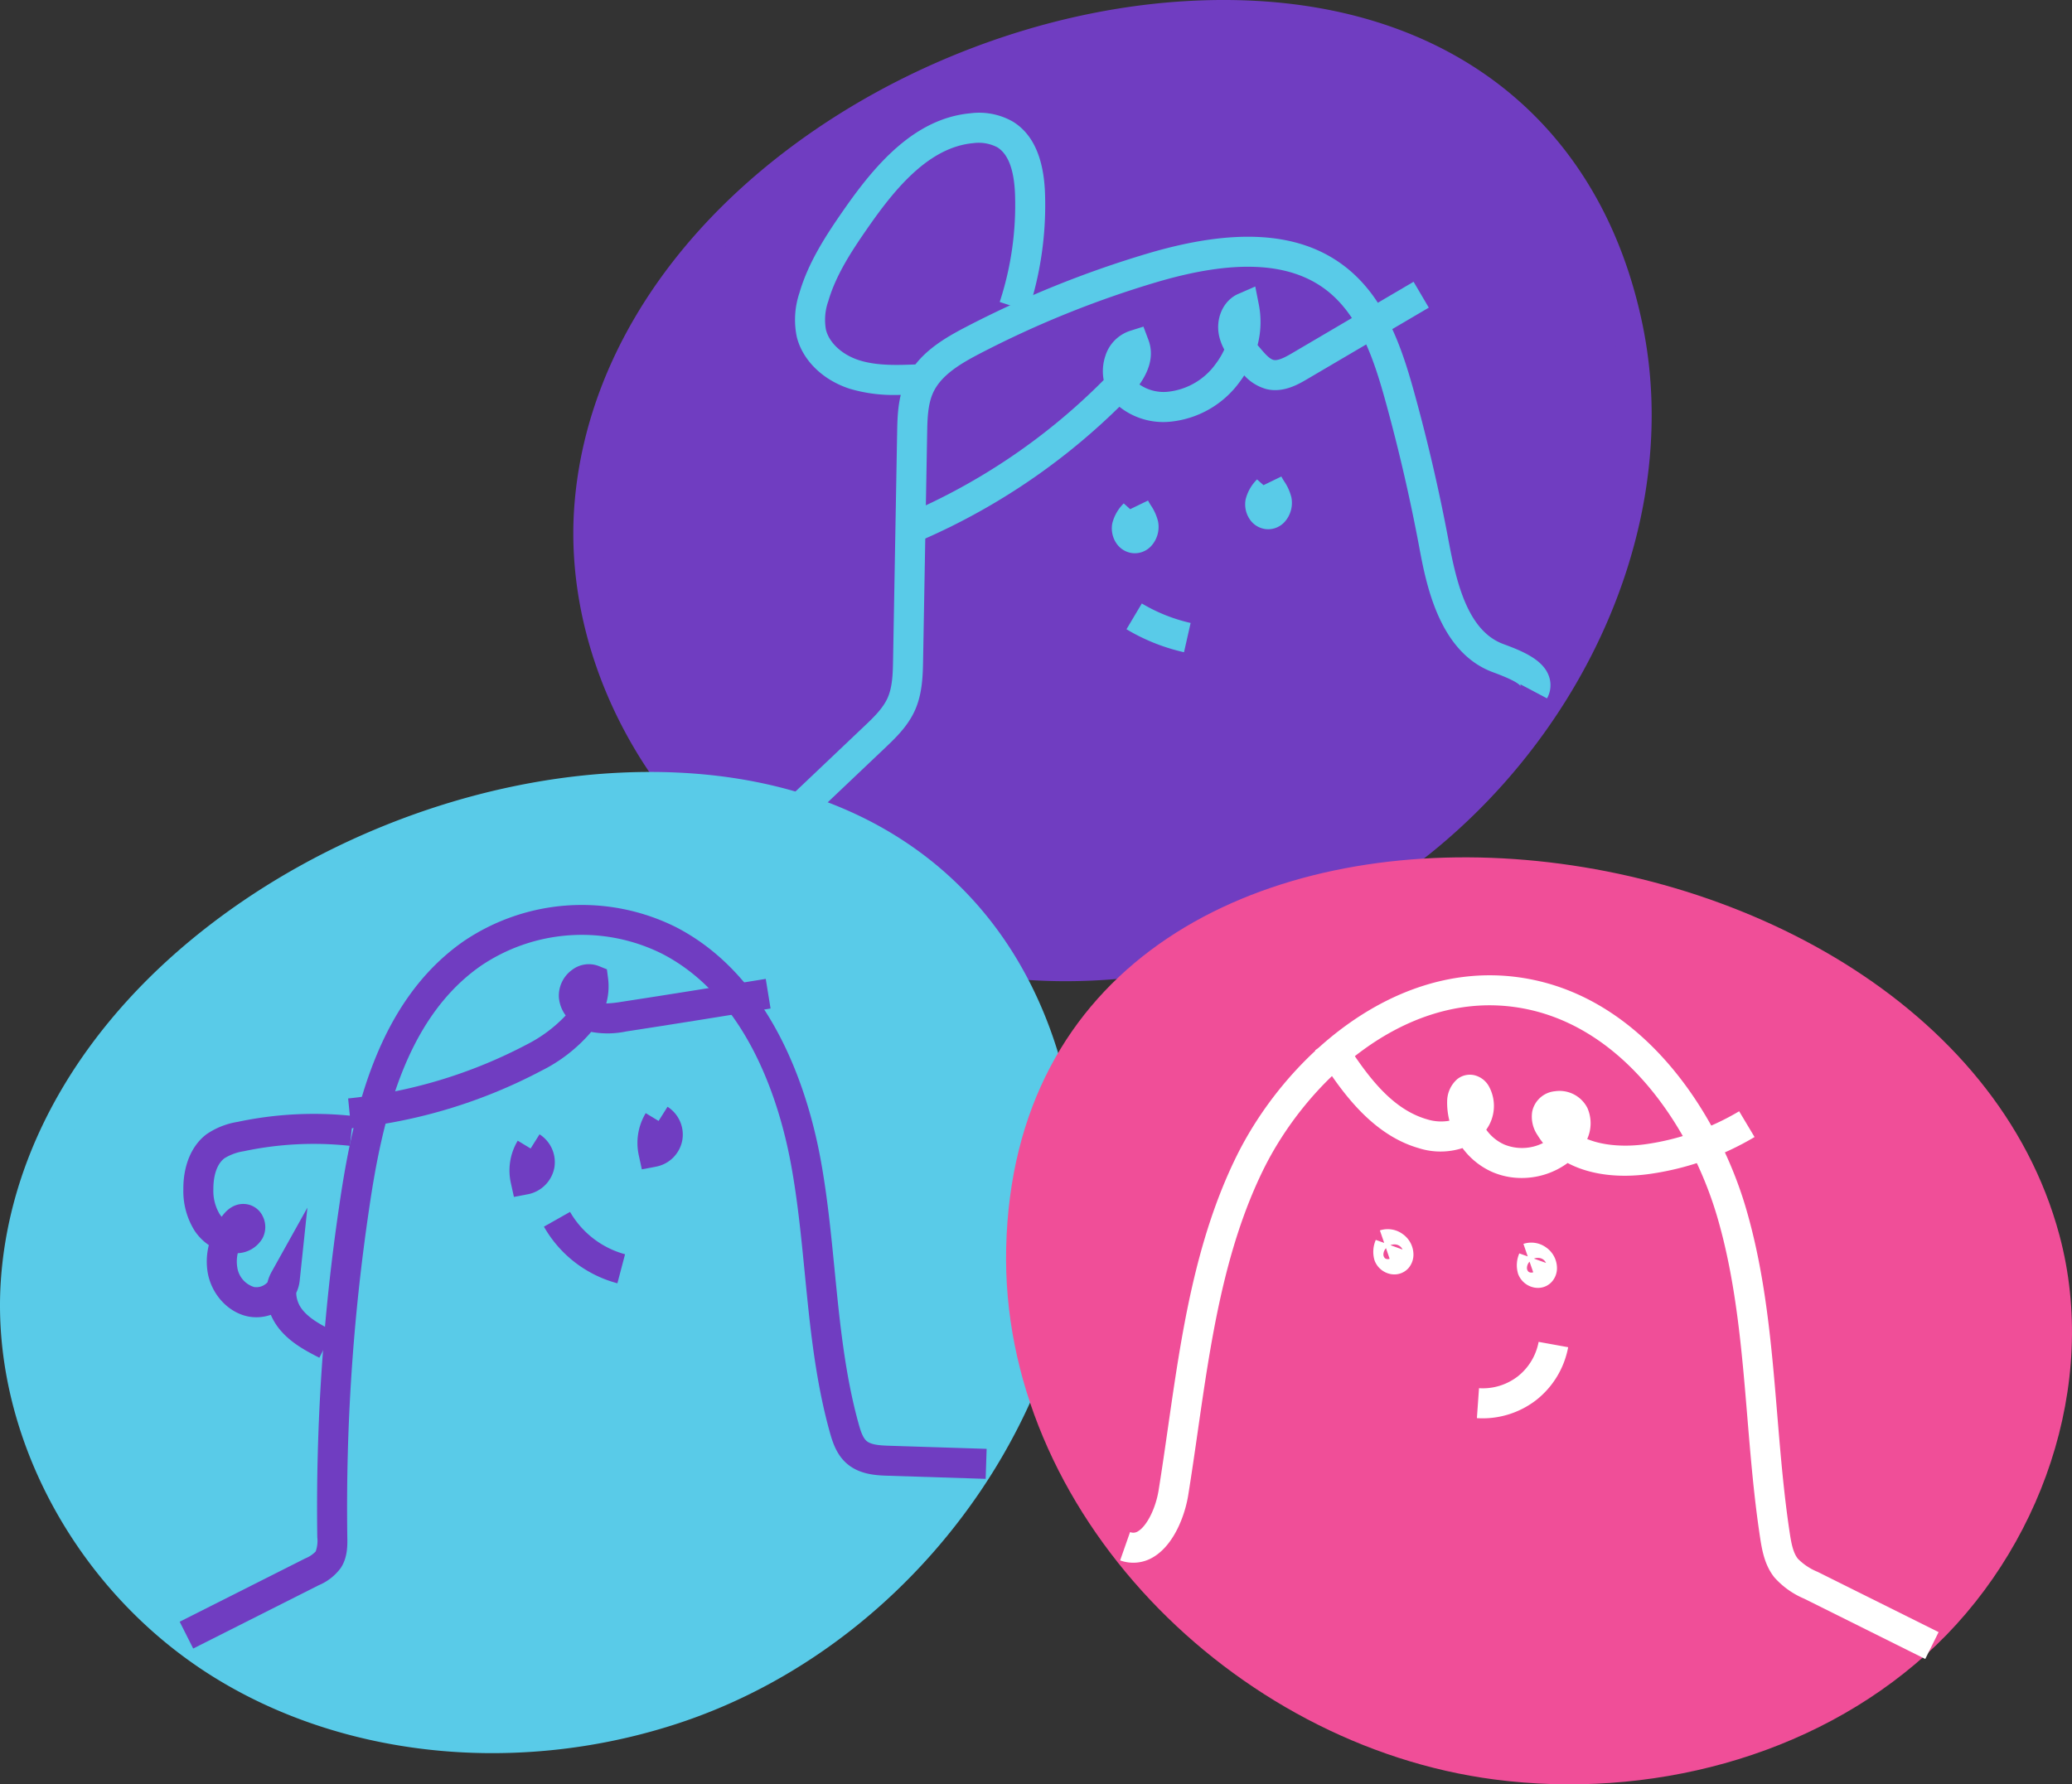 <?xml version="1.0" encoding="UTF-8"?>
<svg xmlns="http://www.w3.org/2000/svg" width="461.354" height="397.396" viewBox="0 0 461.354 397.396">
  <rect x="0" y="0" width="461.354" height="397.396" fill="#333333" stroke="none"/>
  <g id="Group_3545" data-name="Group 3545" transform="translate(-7207.487 3393.483)">
    <g id="Group_3543" data-name="Group 3543" transform="translate(7335.142 -3393.483)">
      <path id="Path_126493" data-name="Path 126493" d="M7605.208-3319.7c-25.415-122.335-222.57-66.687-231.18,39.55-2.779,34.274,16.8,68.505,46.083,86.525s66.745,20.534,99.486,10.021C7575.5-3201.554,7617.145-3262.215,7605.208-3319.7Z" transform="translate(-7370.428 3392.58)" fill="#703dc1"></path>
      <path id="Path_126494" data-name="Path 126494" d="M7479.19-3174.958c-22.2,0-43.77-5.676-61.73-16.726-31.292-19.254-50.448-55.278-47.664-89.641,2.362-29.155,18.9-56.917,46.563-78.171,25.357-19.482,57.828-31.769,89.08-33.708,53.869-3.351,92.094,23.538,102.143,71.917h0c11.79,56.786-28.445,120.881-87.863,139.959A132.862,132.862,0,0,1,7479.19-3174.958Zm34.99-211.835q-4.094,0-8.326.261c-58.647,3.64-124.635,47-129.394,105.747-2.589,31.92,15.3,65.438,44.5,83.409,27.238,16.762,63.393,20.379,96.712,9.686,56.313-18.082,94.488-78.639,83.358-132.237C7592.248-3362.237,7560.053-3386.793,7514.181-3386.793Z" transform="translate(-7369.528 3393.483)" fill="#703dc1"></path>
    </g>
    <g id="Group_3544" data-name="Group 3544" transform="translate(7207.487 -3221.56)">
      <path id="Path_126495" data-name="Path 126495" d="M7443.167-3101.471c-25.414-122.334-222.569-66.687-231.18,39.55-2.778,34.275,16.8,68.506,46.084,86.526s66.746,20.534,99.485,10.021C7413.454-2983.322,7455.1-3043.983,7443.167-3101.471Z" transform="translate(-7208.386 3174.346)" fill="#59cbe8"></path>
      <path id="Path_126496" data-name="Path 126496" d="M7317.144-2956.725c-22.2,0-43.767-5.676-61.725-16.726-31.292-19.254-50.448-55.278-47.664-89.641,2.363-29.156,18.9-56.916,46.564-78.169,25.358-19.483,57.825-31.769,89.077-33.709,53.885-3.339,92.092,23.542,102.146,71.917h0c11.79,56.789-28.445,120.882-87.862,139.958A132.862,132.862,0,0,1,7317.144-2956.725Zm35-211.837c-2.731,0-5.5.088-8.333.263-58.641,3.64-124.628,47-129.387,105.744-2.589,31.92,15.3,65.439,44.5,83.411,27.238,16.762,63.4,20.385,96.711,9.684,56.311-18.079,94.482-78.639,83.358-132.233h0C7430.205-3144,7398.009-3168.562,7352.14-3168.562Z" transform="translate(-7207.487 3175.249)" fill="#59cbe8"></path>
    </g>
    <path id="Path_126497" data-name="Path 126497" d="M7491.866-3064.148c2.924-124.912,206.884-105.75,234.521-2.81,8.917,33.21-4.16,70.411-29.715,93.42s-61.946,32.24-96.046,27.807C7542.408-2953.3,7490.5-3005.451,7491.866-3064.148Z" transform="translate(-60.343 -51.435)" fill="#f04e98"></path>
    <path id="Path_126498" data-name="Path 126498" d="M7421.122-3186.346l-4.6-4.851,27.663-26.249c2.056-1.95,4.181-3.967,5.255-6.314,1.155-2.525,1.207-5.672,1.26-8.715l.9-50.315c.068-3.752.146-8,2-11.97,2.722-5.819,8.32-9.1,13.354-11.718a229.4,229.4,0,0,1,40.326-16.316c19.492-5.8,33.854-4.9,43.887,2.761,9.11,6.952,12.824,18.221,15.592,28.237,3,10.849,5.579,21.982,7.657,33.088,1.793,9.562,4.357,20,12.194,22.877,4.352,1.6,8.712,3.451,10.069,7a6,6,0,0,1-.371,5.087l-5.908-3.127a.833.833,0,0,0,.056.468c-.415-.744-2.484-1.8-6.149-3.147-12.061-4.426-14.923-19.711-16.461-27.923-2.046-10.921-4.579-21.868-7.529-32.536-2.478-8.968-5.748-19.013-13.2-24.705-8.212-6.271-20.615-6.818-37.928-1.668a222.6,222.6,0,0,0-39.147,15.84c-4.061,2.111-8.548,4.694-10.383,8.622-1.257,2.678-1.315,6.02-1.374,9.253l-.9,50.314c-.06,3.376-.131,7.581-1.867,11.376-1.609,3.524-4.331,6.105-6.729,8.384Z" transform="translate(-44.358 -14.203)" fill="#59cbe8"></path>
    <path id="Path_126499" data-name="Path 126499" d="M7261.28-2972.045l-3.009-5.97,27.972-14.105a6.75,6.75,0,0,0,2.311-1.54,6.943,6.943,0,0,0,.359-3.153,459.13,459.13,0,0,1,4.9-73.926c3.134-21.677,8.862-45.609,27.577-58.755a46.913,46.913,0,0,1,47.436-3.19c21.79,11.283,29.493,37.2,32.146,51.644,1.512,8.21,2.334,16.611,3.131,24.733,1.123,11.414,2.281,23.217,5.366,34.293.395,1.418.888,2.991,1.729,3.725,1.008.88,2.98,1.014,5.083,1.083l21.667.69-.216,6.681-21.666-.69c-2.537-.082-6.368-.206-9.257-2.723-2.239-1.949-3.124-4.621-3.779-6.973-3.241-11.635-4.43-23.734-5.578-35.433-.783-7.985-1.593-16.242-3.052-24.178-2.432-13.24-9.391-36.944-28.648-46.916a40.063,40.063,0,0,0-40.516,2.725c-16.64,11.685-21.878,33.977-24.81,54.241a452.949,452.949,0,0,0-4.831,72.844c.037,1.928.085,4.572-1.436,6.919a11.674,11.674,0,0,1-4.909,3.868Z" transform="translate(-10.777 -54.29)" fill="#703dc1"></path>
    <path id="Path_126500" data-name="Path 126500" d="M7703.35-2965.5l-26.964-13.43a18.531,18.531,0,0,1-6.63-4.738c-2.092-2.629-2.715-5.795-3.172-8.813-1.365-8.94-2.119-18.078-2.85-26.913-1.23-14.889-2.5-30.283-6.73-44.661-5.748-19.543-21.083-43.494-45.393-46.68-24.521-3.221-46.093,16.678-55.769,36.519-8.694,17.84-11.629,38.25-14.469,57.986-.683,4.756-1.368,9.507-2.125,14.221-.754,4.687-3.237,11.115-7.761,13.81a8.565,8.565,0,0,1-7.406.748l2.213-6.31a1.9,1.9,0,0,0,1.772-.181c1.965-1.17,3.933-5.095,4.583-9.127.754-4.681,1.429-9.394,2.107-14.112,2.912-20.247,5.924-41.183,15.08-59.964,10.686-21.923,34.833-43.863,62.642-40.219,27.5,3.6,44.626,29.954,50.935,51.422,4.423,15.034,5.726,30.775,6.982,46,.721,8.725,1.468,17.745,2.793,26.459.34,2.215.731,4.315,1.8,5.658a13.052,13.052,0,0,0,4.377,2.915l26.96,13.43Z" transform="translate(-67.184 -58.511)" fill="#fff"></path>
    <path id="Path_126501" data-name="Path 126501" d="M7625.174-3069.085a16.37,16.37,0,0,1-6.548-1.338,16.61,16.61,0,0,1-6.616-5.322,15.994,15.994,0,0,1-9.834-.012c-11.317-3.3-18.338-14.419-22.982-21.773l5.654-3.57c5.434,8.605,10.993,16.529,19.2,18.926a10.481,10.481,0,0,0,5.046.336,16.03,16.03,0,0,1-.5-4.34,6.625,6.625,0,0,1,2.251-4.925,4.489,4.489,0,0,1,3.768-.878,5.068,5.068,0,0,1,3.375,2.67,9.064,9.064,0,0,1-.689,9.467,9.82,9.82,0,0,0,4,3.3,10.428,10.428,0,0,0,8.646-.332,16.346,16.346,0,0,1-1.228-1.749,7.308,7.308,0,0,1-1.185-5.251,5.711,5.711,0,0,1,5.1-4.532,6.955,6.955,0,0,1,7.194,3.744,8.472,8.472,0,0,1-.053,6.9c3.859,1.59,8.761,1.748,12.991,1.16a56.118,56.118,0,0,0,20.847-7.341l3.427,5.738a62.792,62.792,0,0,1-23.35,8.222c-7.145,1-13.493.1-18.269-2.438A17.262,17.262,0,0,1,7625.174-3069.085Z" transform="translate(-78.88 -62.046)" fill="#fff"></path>
    <path id="Path_126502" data-name="Path 126502" d="M7306.55-3084.349l-.666-6.652a109.218,109.218,0,0,0,39.909-12.085,31.333,31.333,0,0,0,8.535-6.4,7.811,7.811,0,0,1-1.509-3.925,7.071,7.071,0,0,1,2.905-6.206,6.15,6.15,0,0,1,5.964-.874l1.814.732.251,1.939a14.148,14.148,0,0,1-.4,5.661,25.847,25.847,0,0,0,3.433-.37c10.53-1.611,21.043-3.313,31.557-5.014l.528-.087,1.071,6.6-.533.084c-10.528,1.706-21.062,3.409-31.61,5.022a20.084,20.084,0,0,1-7.795.1,35.041,35.041,0,0,1-11.077,8.645A115.969,115.969,0,0,1,7306.55-3084.349Z" transform="translate(-20.881 -57.843)" fill="#703dc1"></path>
    <path id="Path_126503" data-name="Path 126503" d="M7463.511-3255.024l-2.514-6.191a138.672,138.672,0,0,0,46.036-30.724,10.708,10.708,0,0,1,.375-5.377,8.552,8.552,0,0,1,5.452-5.565l3.025-.956,1.113,2.971c1.152,3.08.479,6.4-2,9.911a9.428,9.428,0,0,0,6.457,1.609,15.036,15.036,0,0,0,10.529-6.209,17.061,17.061,0,0,0,1.9-3.176,11.865,11.865,0,0,1-1.1-2.811c-.973-3.986.826-8.1,4.188-9.569l3.809-1.663.806,4.076a20.208,20.208,0,0,1-.291,8.963c.248.3.5.6.741.881.8.935,1.893,2.219,2.813,2.434,1.107.268,3.029-.853,4.168-1.524l27.016-15.883,3.388,5.763-27.016,15.883c-2,1.18-5.356,3.148-9.084,2.271a10.351,10.351,0,0,1-4.994-3.067c-.317.49-.649.971-1.005,1.441a21.715,21.715,0,0,1-15.3,8.854,15.688,15.688,0,0,1-11.492-3.306A145.378,145.378,0,0,1,7463.511-3255.024Z" transform="translate(-53.797 -16.904)" fill="#59cbe8"></path>
    <path id="Path_126504" data-name="Path 126504" d="M7526.866-3240.239a4.764,4.764,0,0,1-.666-.046,4.992,4.992,0,0,1-3.388-2.079,5.95,5.95,0,0,1-.982-4.5,9.384,9.384,0,0,1,2.556-4.478l1.436,1.286,3.972-1.927a11.767,11.767,0,0,0,.611,1.048,11.127,11.127,0,0,1,1.616,3.585,6.322,6.322,0,0,1-1.5,5.475A4.965,4.965,0,0,1,7526.866-3240.239Z" transform="translate(-66.685 -30.028)" fill="#59cbe8"></path>
    <path id="Path_126505" data-name="Path 126505" d="M7564.556-3247.027a4.838,4.838,0,0,1-.662-.045,4.985,4.985,0,0,1-3.385-2.073,5.945,5.945,0,0,1-.992-4.5,9.465,9.465,0,0,1,2.549-4.481l1.439,1.282,3.976-1.929a11.25,11.25,0,0,0,.61,1.049,11.05,11.05,0,0,1,1.615,3.576,6.336,6.336,0,0,1-1.5,5.487A4.964,4.964,0,0,1,7564.556-3247.027Z" transform="translate(-74.683 -28.587)" fill="#59cbe8"></path>
    <path id="Path_126506" data-name="Path 126506" d="M7538.683-3212.019a43.805,43.805,0,0,1-12.811-5.118l3.42-5.741a37.321,37.321,0,0,0,10.865,4.341Z" transform="translate(-67.564 -36.204)" fill="#59cbe8"></path>
    <path id="Path_126507" data-name="Path 126507" d="M7352.474-3058.865l-.7-3.176a12.872,12.872,0,0,1,1.551-9.344l2.869,1.738,1.984-3.157a7.346,7.346,0,0,1,3.28,7.519,7.436,7.436,0,0,1-5.794,5.812Z" transform="translate(-30.557 -68.051)" fill="#703dc1"></path>
    <path id="Path_126508" data-name="Path 126508" d="M7388.633-3066.656l-.691-3.181a12.891,12.891,0,0,1,1.554-9.339l2.869,1.738,1.988-3.157a7.345,7.345,0,0,1,3.277,7.517,7.345,7.345,0,0,1-5.8,5.812Z" transform="translate(-38.233 -66.398)" fill="#703dc1"></path>
    <path id="Path_126509" data-name="Path 126509" d="M7377.584-3034.975a26.689,26.689,0,0,1-16.359-12.612l5.816-3.29a20.26,20.26,0,0,0,12.246,9.436Z" transform="translate(-32.625 -72.704)" fill="#703dc1"></path>
    <path id="Path_126510" data-name="Path 126510" d="M7289.59-3024.277c-3.33-1.691-6.515-3.455-8.914-6.411a13.442,13.442,0,0,1-1.89-3.145,9.755,9.755,0,0,1-5.053.369c-4.488-.906-8.192-4.958-9.015-9.854a15,15,0,0,1,.264-6.043,11.66,11.66,0,0,1-3.153-3.179,16.621,16.621,0,0,1-2.519-9.253c-.042-5.289,1.834-9.756,5.147-12.25a16.962,16.962,0,0,1,6.917-2.755,81.572,81.572,0,0,1,25.746-1.312l-.718,6.645a74.936,74.936,0,0,0-23.638,1.2,11.393,11.393,0,0,0-4.289,1.559c-2.275,1.713-2.494,5.366-2.48,6.855a10.135,10.135,0,0,0,1.394,5.593,4.978,4.978,0,0,0,.457.582c2.066-2.918,4.416-2.994,5.679-2.772a4.814,4.814,0,0,1,3.477,2.694,5.391,5.391,0,0,1-.062,4.866,6.7,6.7,0,0,1-5.516,3.331,8.2,8.2,0,0,0-.111,3.124,5.387,5.387,0,0,0,3.744,4.409,3.326,3.326,0,0,0,2.523-.635,3.18,3.18,0,0,0,.467-.421,9.315,9.315,0,0,1,.927-2.348l7.955-14.265-1.714,16.244a8.267,8.267,0,0,1-.776,2.735,6.242,6.242,0,0,0,1.43,3.81c1.573,1.937,3.989,3.257,6.753,4.66Zm-16.059-27.807Z" transform="translate(-10.997 -66.825)" fill="#703dc1"></path>
    <path id="Path_126511" data-name="Path 126511" d="M7640.893-3032.11a4.582,4.582,0,0,1-.846-.079,4.806,4.806,0,0,1-3.557-3.014,6.6,6.6,0,0,1,.26-4.585l1.877.669-.96-2.792a5.612,5.612,0,0,1,5.069.806,5.624,5.624,0,0,1,2.4,4.539,4.513,4.513,0,0,1-1.14,3.086A4.121,4.121,0,0,1,7640.893-3032.11Zm-1.864-5.844-.009.009a2.15,2.15,0,0,0-.568,1.369,1.125,1.125,0,0,0,.395.906,1.138,1.138,0,0,0,1,.079Zm.979-.673,2.687.958a1.9,1.9,0,0,0-1.388-1.086A2.39,2.39,0,0,0,7640.008-3038.627Z" transform="translate(-90.972 -74.546)" fill="#fff"></path>
    <path id="Path_126512" data-name="Path 126512" d="M7600.316-3035.915a4.6,4.6,0,0,1-.861-.083,4.8,4.8,0,0,1-3.542-3.024,6.644,6.644,0,0,1,.274-4.583l1.87.674-.957-2.787a5.634,5.634,0,0,1,5.07.811,5.614,5.614,0,0,1,2.4,4.535,4.6,4.6,0,0,1-1.113,3.06A4.183,4.183,0,0,1,7600.316-3035.915Zm-1.857-5.842a2.157,2.157,0,0,0-.577,1.34,1.157,1.157,0,0,0,.395.944,1.155,1.155,0,0,0,.992.08Zm.979-.675,2.7.972a1.919,1.919,0,0,0-1.391-1.1A2.451,2.451,0,0,0,7599.438-3042.431Z" transform="translate(-82.363 -73.74)" fill="#fff"></path>
    <path id="Path_126513" data-name="Path 126513" d="M7626.228-2997.1q-.656,0-1.309-.046l.47-6.668a12.754,12.754,0,0,0,8.613-2.616,12.741,12.741,0,0,0,4.658-7.7l6.58,1.191a19.5,19.5,0,0,1-7.139,11.786A19.54,19.54,0,0,1,7626.228-2997.1Z" transform="translate(-88.583 -80.503)" fill="#fff"></path>
    <path id="Path_126514" data-name="Path 126514" d="M7454.845-3298.75a34.207,34.207,0,0,1-10.455-1.374c-6.036-1.94-10.565-6.392-11.823-11.62a18.772,18.772,0,0,1,.6-9.728c2.007-6.892,6.008-12.968,9.936-18.6,6.936-9.952,15.706-20.279,28.158-21.412a15.134,15.134,0,0,1,9.394,1.838c4.527,2.743,6.949,8.176,7.2,16.146a75.889,75.889,0,0,1-3.737,26.122l-6.352-2.079a69.326,69.326,0,0,0,3.412-23.828c-.177-5.569-1.518-9.149-3.989-10.646a9.01,9.01,0,0,0-5.32-.9c-9.724.883-17.228,9.885-23.283,18.575-3.76,5.392-7.275,10.722-9,16.648a12.411,12.411,0,0,0-.519,6.291c.7,2.934,3.6,5.611,7.367,6.822,3.979,1.279,8.587,1.1,12.641.948l.255,6.682C7457.929-3298.807,7456.418-3298.75,7454.845-3298.75Z" transform="translate(-47.68 -6.772)" fill="#59cbe8"></path>
  </g>
</svg>
